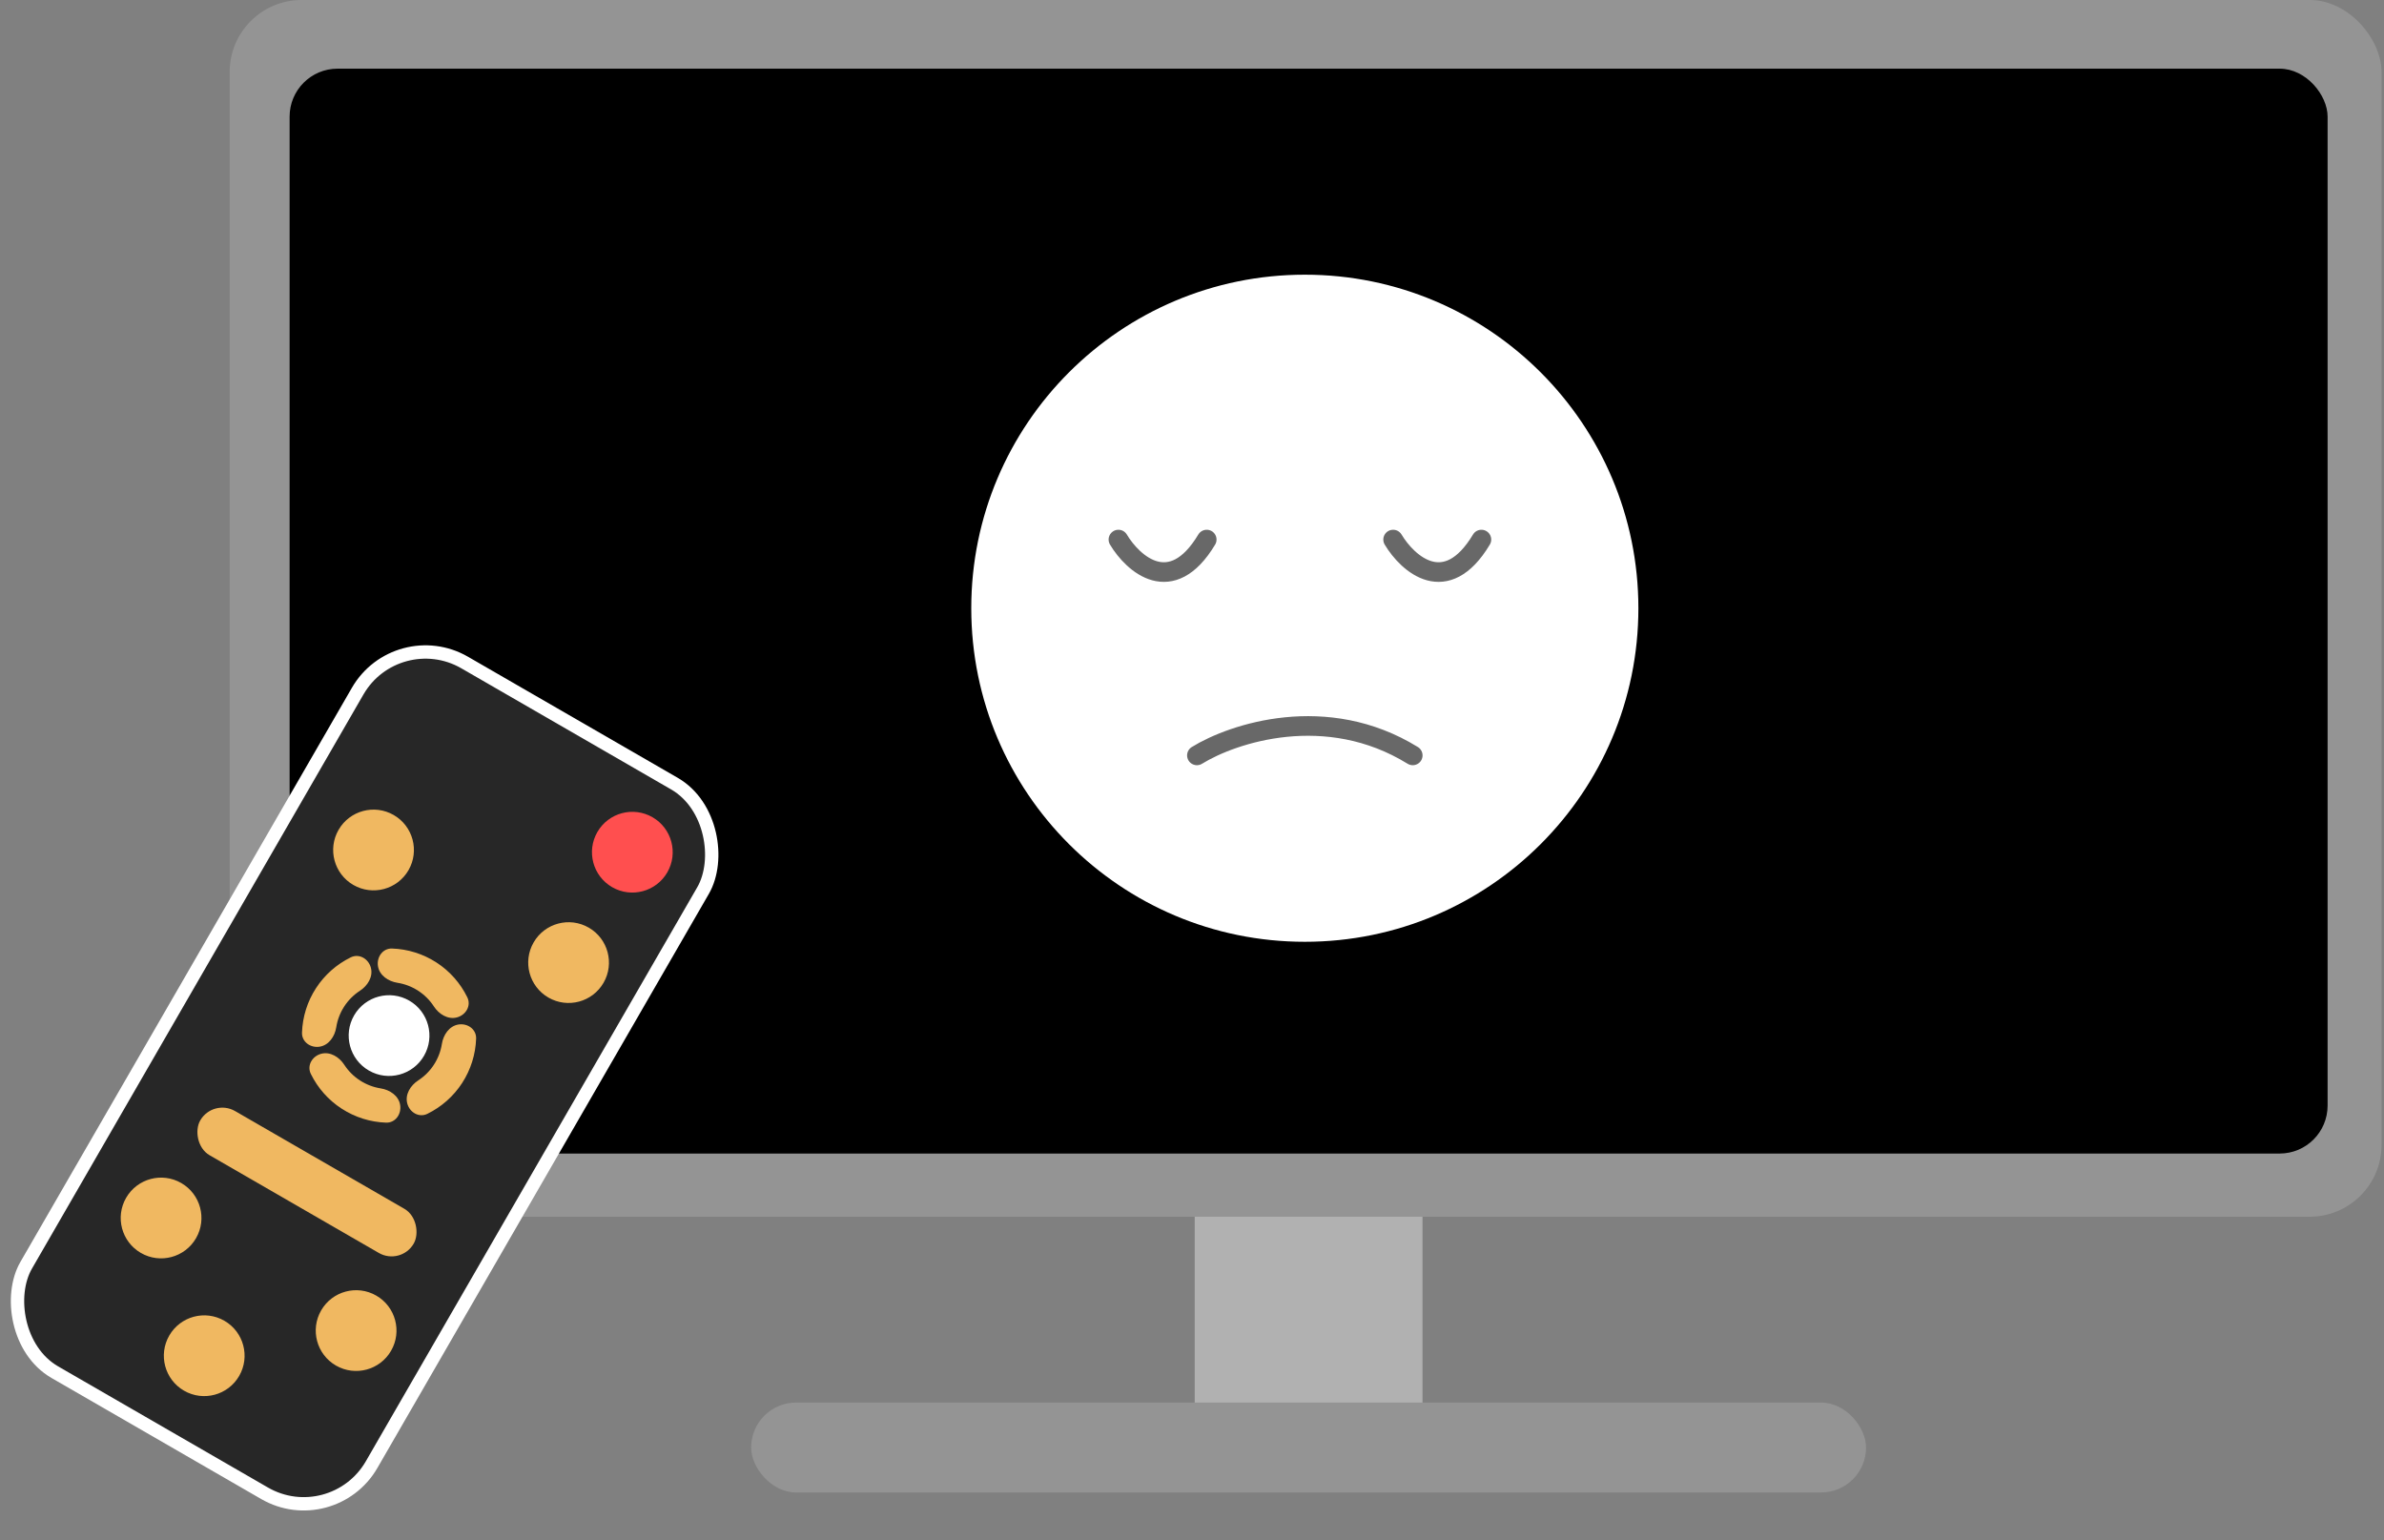 <svg width="243" height="157" viewBox="0 0 243 157" fill="none" xmlns="http://www.w3.org/2000/svg">
<rect x="0" y="0" width="243" height="157" fill="#808080" stroke="none"/>
<rect x="121.777" y="109.976" width="23.217" height="41.546" fill="#B1B1B1"/>
<rect x="23.411" y="-0" width="219.339" height="124.027" rx="7.332" fill="#949494"/>
<rect x="29.52" y="6.999" width="207.731" height="110.586" rx="4.888" fill="black"/>
<rect x="76.565" y="142.967" width="113.641" height="9.165" rx="4.582" fill="#949494"/>
<rect x="40.446" y="63.54" width="40.653" height="83.534" rx="7.982" transform="rotate(30 40.446 63.54)" fill="#272727" stroke="white" stroke-width="1.361"/>
<circle cx="64.453" cy="86.868" r="4.115" transform="rotate(30 64.453 86.868)" fill="#FF4F4F"/>
<circle cx="38.075" cy="86.643" r="4.115" transform="rotate(30 38.075 86.643)" fill="#F0B861"/>
<circle cx="16.419" cy="124.155" r="4.115" transform="rotate(30 16.419 124.155)" fill="#F0B861"/>
<circle cx="20.816" cy="138.195" r="4.115" transform="rotate(30 20.816 138.195)" fill="#F0B861"/>
<path d="M46.578 103.707C47.492 103.462 48.05 102.51 47.633 101.66C46.931 100.223 45.848 98.993 44.488 98.111C43.128 97.23 41.563 96.743 39.965 96.687C39.018 96.654 38.377 97.551 38.526 98.487V98.487C38.676 99.422 39.569 100.031 40.505 100.178C41.254 100.296 41.976 100.569 42.622 100.989C43.269 101.408 43.813 101.955 44.226 102.591C44.743 103.385 45.663 103.952 46.578 103.707V103.707Z" fill="#F0B861"/>
<path d="M41.512 112.482C41.757 113.396 42.708 113.954 43.559 113.538C44.995 112.835 46.226 111.752 47.108 110.392C47.989 109.032 48.476 107.467 48.531 105.869C48.564 104.922 47.667 104.281 46.732 104.431V104.431C45.797 104.58 45.188 105.473 45.041 106.409C44.923 107.158 44.649 107.88 44.23 108.526C43.811 109.173 43.263 109.717 42.628 110.13C41.834 110.647 41.267 111.567 41.512 112.482V112.482Z" fill="#F0B861"/>
<path d="M32.737 107.416C31.822 107.661 31.265 108.612 31.681 109.463C32.384 110.899 33.467 112.13 34.827 113.011C36.186 113.893 37.751 114.38 39.35 114.435C40.296 114.468 40.938 113.571 40.788 112.636V112.636C40.639 111.701 39.745 111.092 38.81 110.945C38.061 110.827 37.339 110.553 36.692 110.134C36.046 109.715 35.501 109.167 35.088 108.532C34.572 107.738 33.652 107.171 32.737 107.416V107.416Z" fill="#F0B861"/>
<path d="M37.803 98.641C37.558 97.726 36.606 97.169 35.756 97.585C34.319 98.288 33.089 99.371 32.207 100.731C31.325 102.09 30.839 103.655 30.783 105.254C30.75 106.2 31.647 106.842 32.583 106.692V106.692C33.518 106.543 34.127 105.649 34.274 104.714C34.392 103.965 34.665 103.243 35.085 102.596C35.504 101.95 36.051 101.405 36.687 100.992C37.481 100.476 38.048 99.556 37.803 98.641V98.641Z" fill="#F0B861"/>
<circle cx="57.956" cy="98.121" r="4.115" transform="rotate(30 57.956 98.121)" fill="#F0B861"/>
<circle cx="39.657" cy="105.561" r="4.115" transform="rotate(30 39.657 105.561)" fill="white"/>
<circle cx="36.299" cy="135.631" r="4.115" transform="rotate(30 36.299 135.631)" fill="#F0B861"/>
<rect x="21.711" y="111.956" width="25.122" height="5.198" rx="2.599" transform="rotate(30 21.711 111.956)" fill="#F0B861"/>
<circle cx="133" cy="62" r="34" fill="white"/>
<path d="M114 55C115.5 57.5 119.4 61 123 55" stroke="#686868" stroke-width="2" stroke-linecap="round"/>
<path d="M122 77C125.667 74.736 135.2 71.567 144 77" stroke="#686868" stroke-width="2" stroke-linecap="round"/>
<path d="M142 55C143.5 57.5 147.4 61 151 55" stroke="#686868" stroke-width="2" stroke-linecap="round"/>
</svg>
